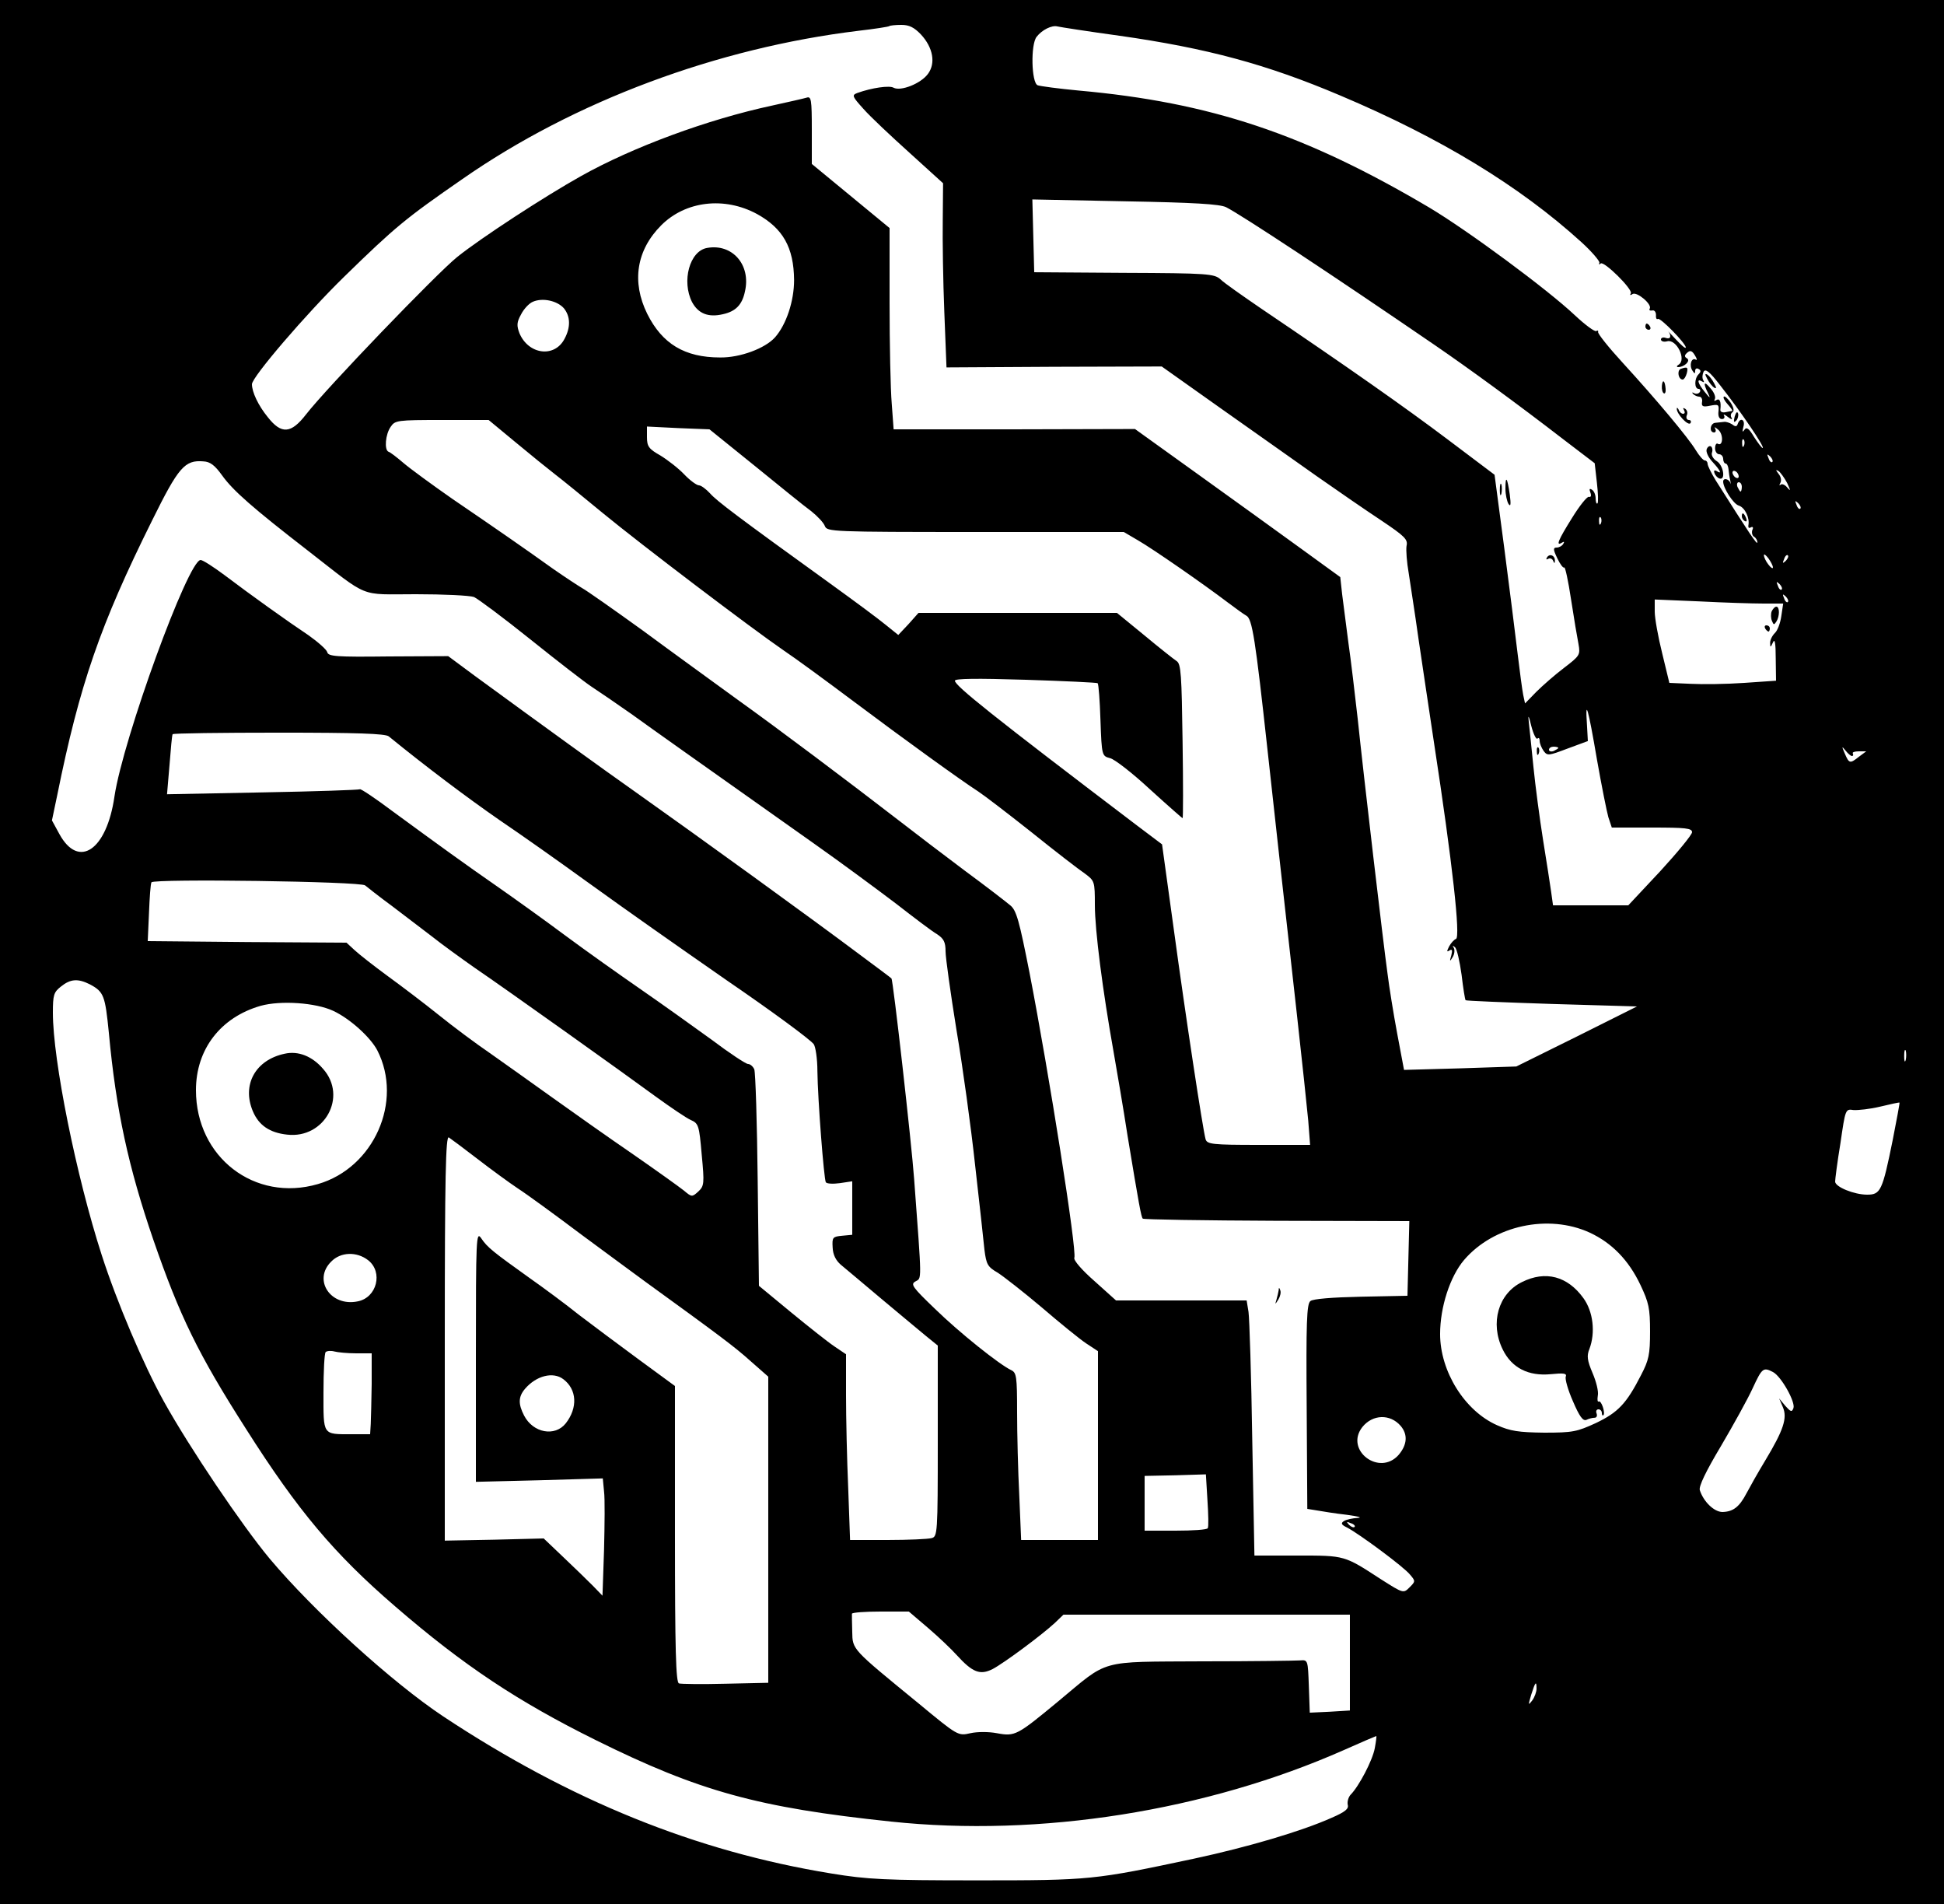 <?xml version="1.0" standalone="no"?>
<!DOCTYPE svg PUBLIC "-//W3C//DTD SVG 20010904//EN"
 "http://www.w3.org/TR/2001/REC-SVG-20010904/DTD/svg10.dtd">
<svg version="1.0" xmlns="http://www.w3.org/2000/svg"
 width="625pt" height="612pt" viewBox="0 0 625 612"
 preserveAspectRatio="xMidYMid meet">

<g transform="translate(0,612) scale(0.1,-0.1)"
fill="#000000" stroke="none">
<path d="M0 3060 l0 -3060 3125 0 3125 0 0 3060 0 3060 -3125 0 -3125 0 0
-3060z m2961 2949 c39 -42 48 -93 22 -127 -23 -31 -87 -56 -110 -44 -13 8 -70
0 -117 -17 -18 -7 -16 -11 20 -51 21 -24 88 -87 148 -141 l108 -98 -1 -118
c-1 -64 1 -197 5 -296 l7 -178 346 2 346 1 189 -134 c104 -73 243 -172 310
-219 67 -47 160 -111 207 -142 76 -51 86 -61 81 -82 -2 -14 1 -53 7 -87 5 -35
20 -128 31 -208 12 -80 34 -230 50 -335 60 -391 86 -628 71 -633 -6 -2 -16
-13 -22 -24 -8 -16 -8 -19 1 -13 9 5 10 1 6 -16 -6 -20 -5 -21 4 -6 6 9 8 23
4 30 -5 8 -4 9 4 2 6 -5 15 -45 21 -88 5 -43 11 -80 13 -82 1 -2 126 -7 277
-12 l274 -8 -194 -97 -194 -96 -181 -6 -180 -5 -22 117 c-12 64 -26 151 -31
192 -14 100 -77 638 -96 820 -9 80 -22 190 -30 245 -7 55 -16 125 -20 155 l-6
55 -124 90 c-69 50 -217 157 -330 238 l-206 148 -388 -1 -388 0 -6 82 c-4 46
-7 191 -7 324 l0 241 -125 103 -125 103 0 109 c0 100 -2 109 -17 104 -10 -3
-59 -14 -109 -25 -210 -45 -450 -134 -616 -227 -118 -66 -322 -199 -398 -260
-66 -53 -420 -421 -486 -506 -48 -62 -79 -65 -123 -9 -31 38 -51 81 -51 106 0
23 174 226 296 345 165 161 198 188 380 314 360 251 820 422 1274 477 52 6 97
13 99 15 2 2 20 4 39 4 25 0 41 -8 63 -31z m639 -4 c280 -40 471 -91 709 -192
322 -136 577 -291 776 -472 33 -30 58 -60 57 -65 -2 -6 0 -8 4 -3 10 10 105
-84 97 -96 -4 -6 -1 -7 6 -2 14 8 63 -33 55 -47 -3 -5 0 -7 8 -6 7 2 12 -5 12
-14 -1 -10 2 -16 6 -13 8 5 90 -79 90 -92 -1 -5 -15 8 -33 27 -18 19 -29 31
-24 26 12 -16 8 -28 -8 -22 -8 3 -15 0 -15 -5 0 -6 9 -9 20 -6 30 8 63 -59 37
-75 -7 -4 -7 -8 -2 -8 20 0 41 20 29 28 -9 5 -9 10 0 18 10 9 16 7 25 -8 7
-11 8 -17 3 -14 -14 8 -22 -18 -11 -35 7 -11 9 -11 9 -1 0 7 5 10 11 6 8 -4 8
-9 0 -17 -14 -14 -14 -47 0 -47 5 0 7 -5 4 -10 -4 -6 -12 -7 -18 -4 -7 4 -8 3
-4 -2 5 -5 14 -9 20 -9 7 0 11 -8 9 -18 -2 -13 3 -16 26 -11 27 5 29 4 27 -18
-2 -15 2 -25 11 -25 7 0 10 5 7 11 -4 6 2 4 12 -4 10 -8 16 -10 12 -3 -4 6 -3
14 3 18 6 4 4 15 -6 31 -9 13 -19 22 -22 19 -3 -3 3 -14 13 -25 10 -11 16 -20
14 -21 -2 0 -12 -2 -22 -4 -10 -2 -17 2 -16 8 3 26 -2 38 -13 31 -6 -4 -8 -3
-5 3 4 6 -2 22 -13 34 -21 26 -26 20 -9 -14 9 -19 7 -18 -10 3 -23 28 -27 45
-9 34 7 -4 8 -3 4 4 -4 7 -3 18 1 27 6 11 19 1 53 -43 67 -85 146 -202 137
-202 -3 0 -15 16 -28 36 -16 27 -24 33 -31 22 -6 -9 -7 -6 -3 10 7 23 -10 32
-18 10 -3 -10 -8 -10 -18 -2 -8 5 -20 9 -26 8 -7 -1 -20 -2 -28 -3 -17 -1 -21
-31 -4 -31 5 0 7 6 3 13 -4 6 1 4 11 -5 17 -16 14 -55 -3 -44 -4 2 -8 -4 -8
-15 0 -10 6 -19 13 -19 7 0 13 -7 13 -15 0 -8 4 -15 8 -15 4 0 8 -8 9 -17 1
-10 3 -27 6 -38 2 -11 2 -14 0 -7 -5 13 -23 17 -23 4 0 -21 33 -72 50 -77 20
-6 36 -40 31 -64 -1 -7 2 -10 8 -6 6 3 9 0 5 -8 -3 -8 -1 -18 5 -22 6 -3 11
-12 11 -18 0 -11 -25 27 -134 199 -14 23 -26 47 -26 53 0 6 -4 11 -9 11 -5 0
-18 15 -29 33 -24 40 -127 163 -235 281 -45 49 -81 94 -79 99 1 4 -1 6 -6 3
-5 -3 -36 20 -68 50 -89 84 -345 273 -469 347 -401 237 -704 338 -1127 376
-64 6 -124 14 -132 17 -20 8 -23 132 -3 156 17 22 49 38 67 33 8 -2 98 -16
200 -30z m342 -551 c51 -26 342 -218 672 -444 108 -74 263 -187 412 -302 l101
-77 7 -62 c4 -34 5 -64 2 -67 -3 -3 -6 4 -6 16 0 11 -5 24 -12 28 -8 5 -9 2
-5 -9 4 -10 2 -16 -5 -14 -6 1 -30 -29 -54 -68 -45 -72 -53 -92 -32 -79 7 4 8
3 4 -4 -4 -7 -14 -12 -21 -12 -12 0 -12 -6 2 -35 9 -19 19 -32 22 -29 3 3 13
-43 22 -103 9 -59 20 -124 24 -144 6 -34 4 -37 -47 -76 -29 -22 -69 -57 -89
-77 l-36 -37 -6 28 c-3 15 -11 75 -18 133 -7 58 -26 211 -43 340 l-31 234
-150 113 c-138 104 -319 231 -600 421 -60 41 -120 83 -131 94 -20 18 -40 20
-310 21 l-289 2 -3 117 -3 117 298 -6 c222 -4 305 -9 325 -19z m-1508 -22 c83
-46 118 -107 119 -212 0 -68 -25 -143 -61 -184 -32 -36 -113 -66 -177 -65
-114 0 -186 44 -234 140 -51 103 -35 205 45 285 78 78 203 93 308 36z m-621
-303 c21 -26 22 -61 2 -98 -32 -62 -116 -51 -145 18 -9 24 -9 35 5 60 9 18 26
36 38 41 32 14 79 3 100 -21z m-155 -431 c48 -40 105 -86 127 -103 21 -16 91
-73 154 -125 123 -101 472 -366 581 -441 36 -24 137 -98 225 -164 164 -123
347 -255 400 -289 17 -11 93 -69 170 -130 77 -62 155 -122 173 -134 31 -23 32
-25 32 -101 0 -81 25 -275 60 -471 11 -63 32 -185 45 -270 37 -224 44 -262 49
-267 3 -3 196 -6 431 -7 l426 -1 -3 -120 -3 -120 -149 -3 c-94 -2 -155 -7
-163 -14 -12 -9 -14 -70 -12 -340 l2 -328 31 -5 c17 -3 60 -10 96 -14 36 -5
52 -9 35 -10 -16 -1 -36 -5 -44 -10 -11 -7 -9 -12 10 -21 40 -21 183 -127 202
-151 18 -21 18 -22 -1 -41 -20 -20 -20 -20 -91 25 -120 78 -116 77 -269 77
l-139 0 -7 373 c-3 204 -9 389 -12 410 l-6 37 -210 0 -210 0 -69 62 c-40 35
-68 67 -65 75 9 22 -81 591 -144 916 -33 167 -42 201 -62 217 -13 11 -79 62
-147 112 -68 51 -160 121 -205 156 -171 132 -396 301 -526 394 -74 54 -211
153 -303 221 -93 67 -181 129 -196 137 -15 9 -56 36 -92 61 -88 63 -183 129
-324 225 -66 46 -137 98 -158 116 -21 18 -43 35 -48 36 -14 6 -10 56 7 80 14
21 21 22 165 22 l150 0 87 -72z m768 -75 c80 -65 161 -131 182 -146 20 -16 40
-37 44 -48 7 -18 22 -19 484 -19 l477 0 46 -27 c47 -27 210 -140 289 -200 24
-18 50 -37 59 -42 19 -10 29 -75 68 -431 26 -239 43 -389 95 -855 16 -143 32
-295 36 -337 l6 -78 -165 0 c-149 0 -166 2 -171 18 -9 32 -64 394 -102 673
l-38 275 -81 61 c-465 353 -585 449 -585 465 0 7 68 8 228 3 125 -4 229 -9
231 -11 3 -3 7 -56 9 -119 4 -115 5 -115 31 -122 14 -3 72 -48 128 -100 56
-51 104 -93 105 -93 2 0 2 111 0 247 -3 214 -5 249 -19 258 -9 6 -56 43 -104
83 l-88 72 -319 0 -319 0 -32 -36 -33 -35 -41 33 c-23 19 -100 76 -172 128
-305 220 -371 270 -392 294 -13 14 -29 26 -36 26 -7 0 -29 16 -47 35 -19 20
-54 47 -77 61 -37 21 -43 29 -43 59 l0 34 100 -5 101 -4 145 -117z m3181 65
c-3 -8 -6 -5 -6 6 -1 11 2 17 5 13 3 -3 4 -12 1 -19z m91 -53 c-3 -3 -9 2 -12
12 -6 14 -5 15 5 6 7 -7 10 -15 7 -18z m-4984 -43 c35 -49 99 -105 276 -242
201 -156 161 -140 347 -140 89 0 173 -4 187 -9 13 -6 95 -67 181 -136 86 -69
175 -138 198 -153 23 -15 80 -54 127 -87 79 -57 188 -134 585 -415 88 -62 207
-150 265 -194 58 -45 117 -90 133 -99 21 -14 27 -25 27 -55 0 -20 16 -134 35
-252 20 -118 47 -314 60 -435 14 -121 27 -243 30 -272 6 -47 10 -55 43 -74 20
-13 84 -63 142 -112 57 -49 121 -101 142 -115 l38 -25 0 -303 0 -304 -123 0
-124 0 -6 143 c-4 78 -7 199 -7 268 0 115 -2 127 -19 135 -38 18 -166 120
-245 197 -73 70 -79 79 -63 88 21 12 21 -8 -4 329 -8 112 -68 644 -73 645 0 1
-46 35 -101 76 -156 117 -514 376 -730 529 -91 64 -282 202 -509 368 l-85 63
-193 -1 c-167 -2 -193 0 -196 14 -2 8 -29 32 -60 54 -69 46 -185 129 -271 194
-35 26 -69 48 -76 48 -40 0 -249 -574 -277 -760 -25 -173 -115 -234 -177 -121
l-24 44 17 81 c72 356 138 547 305 883 85 172 105 195 165 190 22 -1 37 -13
60 -45z m4876 -3 c0 -6 -4 -7 -10 -4 -5 3 -10 11 -10 16 0 6 5 7 10 4 6 -3 10
-11 10 -16z m156 -22 c11 -24 11 -27 1 -15 -8 10 -18 14 -22 10 -5 -4 -5 -1
-1 6 4 7 2 20 -6 29 -9 12 -10 15 0 9 6 -4 19 -22 28 -39z m-146 -12 c0 -8 -2
-15 -4 -15 -2 0 -6 7 -10 15 -3 8 -1 15 4 15 6 0 10 -7 10 -15z m188 -70 c-3
-3 -9 2 -12 12 -6 14 -5 15 5 6 7 -7 10 -15 7 -18z m-641 -47 c-3 -8 -6 -5 -6
6 -1 11 2 17 5 13 3 -3 4 -12 1 -19z m553 -142 c0 -5 -7 -1 -15 10 -8 10 -14
24 -14 29 0 6 6 1 14 -9 8 -11 15 -24 15 -30z m41 21 c-10 -9 -11 -8 -5 6 3
10 9 15 12 12 3 -3 0 -11 -7 -18z m-13 -92 c-3 -3 -9 2 -12 12 -6 14 -5 15 5
6 7 -7 10 -15 7 -18z m20 -40 c-3 -3 -9 2 -12 12 -6 14 -5 15 5 6 7 -7 10 -15
7 -18z m-79 -5 l64 0 -6 -40 c-3 -22 -12 -47 -21 -55 -9 -9 -16 -24 -15 -33 0
-14 2 -13 9 3 6 14 9 -2 9 -52 l1 -71 -102 -7 c-57 -4 -134 -5 -172 -3 l-69 3
-23 95 c-13 52 -24 113 -24 134 l0 39 143 -6 c78 -4 171 -7 206 -7z m-535
-500 c15 -85 32 -170 37 -187 l11 -33 129 0 c108 0 129 -2 129 -15 0 -8 -46
-64 -102 -125 l-103 -110 -121 0 -121 0 -6 43 c-3 23 -15 98 -26 167 -11 69
-25 175 -31 235 -6 61 -13 126 -15 145 -3 24 0 21 8 -13 7 -27 16 -45 20 -41
4 4 7 1 7 -7 0 -9 6 -23 13 -33 12 -16 16 -15 77 8 l65 24 -3 54 c-6 87 4 52
32 -112z m-3884 73 c119 -97 252 -197 356 -269 71 -48 194 -135 274 -193 154
-111 277 -197 455 -321 152 -104 268 -190 281 -206 6 -8 12 -47 12 -87 1 -90
21 -347 27 -357 3 -5 23 -6 45 -3 l40 6 0 -86 0 -86 -32 -3 c-31 -3 -33 -5
-31 -38 1 -23 10 -41 26 -55 13 -11 72 -60 131 -110 59 -49 123 -103 144 -120
l37 -30 0 -307 c0 -299 -1 -307 -20 -312 -11 -3 -74 -6 -141 -6 l-121 0 -6
167 c-4 91 -7 226 -7 298 l0 132 -37 25 c-21 14 -84 64 -140 110 l-103 85 -4
339 c-2 186 -7 347 -11 357 -4 9 -13 17 -20 17 -7 0 -60 35 -117 78 -58 42
-160 115 -228 162 -68 47 -178 125 -244 174 -67 50 -165 120 -218 157 -108 75
-181 128 -334 240 -56 42 -105 75 -107 72 -3 -2 -143 -7 -312 -10 l-308 -6 8
94 c4 52 8 96 10 99 2 3 155 5 342 5 250 0 342 -3 353 -12z m3760 -37 c0 -2
-7 -6 -15 -10 -8 -3 -15 -1 -15 4 0 6 7 10 15 10 8 0 15 -2 15 -4z m944 -26
c4 0 5 3 3 8 -3 4 6 7 19 7 l24 0 -23 -17 c-29 -23 -32 -23 -46 10 -10 23 -10
25 2 10 8 -10 17 -18 21 -18z m-4780 -416 c6 -5 45 -36 86 -66 41 -31 100 -76
130 -99 30 -24 91 -68 135 -99 110 -75 480 -339 585 -416 47 -34 97 -68 111
-74 25 -11 27 -18 35 -111 9 -94 8 -101 -11 -119 -20 -18 -21 -18 -46 3 -15
12 -89 65 -164 117 -76 52 -192 134 -259 182 -67 48 -157 112 -201 143 -44 30
-118 85 -165 123 -46 37 -120 93 -164 125 -45 33 -92 70 -106 83 l-26 24 -319
2 -320 3 4 90 c2 50 5 94 8 99 8 12 674 3 687 -10z m-885 -318 c45 -24 49 -36
61 -156 23 -249 63 -432 143 -665 85 -246 144 -367 298 -608 167 -263 283
-401 479 -570 221 -191 395 -306 645 -430 333 -165 522 -217 949 -262 479 -51
1014 34 1457 230 56 25 103 45 104 45 1 0 -1 -18 -5 -39 -7 -39 -51 -123 -78
-150 -7 -8 -11 -22 -9 -32 4 -13 -8 -23 -52 -42 -96 -43 -269 -94 -441 -131
-324 -69 -333 -70 -700 -70 -295 0 -351 3 -467 22 -436 71 -840 235 -1248 505
-164 109 -415 337 -558 507 -89 107 -256 354 -340 505 -66 119 -151 319 -200
471 -82 254 -157 626 -157 779 0 57 3 66 26 84 31 25 55 26 93 7z m782 -85
c54 -25 120 -85 142 -127 84 -164 -11 -378 -191 -430 -203 -59 -392 86 -392
302 0 131 79 234 208 271 65 18 177 10 233 -16z m5056 -158 c-3 -10 -5 -4 -5
12 0 17 2 24 5 18 2 -7 2 -21 0 -30z m-42 -258 c-33 -163 -39 -175 -82 -175
-42 0 -103 25 -103 42 0 7 7 63 17 123 16 110 16 111 42 107 14 -1 53 3 86 11
33 8 61 14 62 13 1 -1 -9 -55 -22 -121z m-4550 -60 c44 -34 103 -77 130 -95
28 -18 120 -85 205 -149 85 -63 178 -131 205 -151 236 -171 287 -209 337 -254
l58 -51 0 -492 0 -492 -137 -3 c-76 -2 -144 -1 -150 1 -10 2 -13 107 -13 480
l0 476 -116 85 c-64 47 -151 112 -193 144 -41 33 -114 87 -161 120 -113 81
-133 96 -153 126 -16 23 -17 5 -17 -379 l0 -404 204 5 204 6 4 -42 c3 -22 2
-107 0 -188 l-5 -147 -31 32 c-18 18 -60 59 -95 92 l-63 60 -159 -4 -159 -3 0
652 c0 518 3 650 13 644 6 -4 48 -35 92 -69z m3576 -237 c71 -33 125 -88 163
-168 27 -57 31 -75 31 -150 0 -74 -4 -92 -29 -140 -47 -92 -74 -120 -145 -154
-61 -28 -74 -31 -166 -31 -83 1 -109 5 -152 24 -104 46 -183 173 -183 293 0
87 32 185 77 238 95 111 271 149 404 88z m-3927 -89 c48 -38 28 -120 -34 -132
-87 -18 -145 69 -85 128 30 31 82 33 119 4z m-39 -299 l50 0 0 -98 c-1 -53 -2
-112 -3 -129 l-2 -33 -59 0 c-95 0 -91 -5 -91 134 0 68 3 126 7 130 4 4 17 5
28 2 11 -3 43 -6 70 -6z m4555 -60 c27 -14 73 -97 66 -116 -5 -14 -9 -12 -26
7 l-20 24 12 -28 c15 -35 2 -74 -57 -172 -23 -38 -50 -86 -60 -105 -23 -44
-43 -59 -77 -60 -27 0 -61 33 -73 70 -4 12 19 60 68 142 40 68 86 151 102 186
30 65 34 68 65 52z m-3889 -23 c44 -33 47 -92 8 -142 -35 -44 -105 -31 -134
25 -19 37 -19 60 3 86 36 42 90 56 123 31z m2692 -150 c24 -28 21 -61 -6 -93
-62 -71 -175 15 -117 89 33 41 89 43 123 4z m-621 -239 c3 -46 4 -86 1 -90 -2
-5 -49 -8 -104 -8 l-99 0 0 88 0 88 99 2 98 3 5 -83z m473 -86 c-3 -3 -11 0
-18 7 -9 10 -8 11 6 5 10 -3 15 -9 12 -12z m-1372 -324 c34 -29 76 -69 93 -88
51 -56 75 -65 115 -45 38 20 159 110 201 149 l27 26 461 0 460 0 0 -154 0
-154 -65 -4 -64 -3 -3 85 c-3 84 -3 85 -28 83 -14 -1 -155 -3 -315 -3 -337 -2
-298 8 -462 -128 -133 -110 -139 -114 -198 -103 -26 5 -63 5 -85 0 -40 -9 -40
-9 -167 96 -215 176 -212 172 -213 230 -1 28 -1 53 -1 58 1 4 42 7 92 7 l91 0
61 -52z m1957 -196 c0 -10 -6 -27 -14 -38 -13 -17 -13 -15 -3 19 13 41 17 46
17 19z"/>
<path d="M5290 5070 c0 -5 5 -10 11 -10 5 0 7 5 4 10 -3 6 -8 10 -11 10 -2 0
-4 -4 -4 -10z"/>
<path d="M5403 4934 c-12 -6 -7 -34 7 -34 4 0 10 9 13 20 5 20 2 22 -20 14z"/>
<path d="M5489 4902 c6 -12 16 -24 22 -28 8 -4 8 -1 0 14 -6 12 -16 24 -22 28
-8 4 -8 1 0 -14z"/>
<path d="M5343 4880 c-1 -11 2 -22 6 -24 4 -3 7 4 6 14 -2 27 -10 33 -12 10z"/>
<path d="M5391 4807 c-2 -16 37 -58 44 -47 3 5 1 10 -5 10 -7 0 -10 7 -7 15 4
8 1 17 -5 21 -7 4 -8 3 -4 -4 4 -7 3 -12 -3 -12 -5 0 -12 6 -14 13 -3 6 -6 8
-6 4z"/>
<path d="M5577 4781 c-4 -17 -3 -21 5 -13 5 5 8 16 6 23 -3 8 -7 3 -11 -10z"/>
<path d="M5487 4676 c-3 -8 5 -26 19 -41 26 -28 31 -41 13 -29 -7 4 -10 1 -7
-6 2 -8 10 -16 16 -18 21 -7 13 43 -9 56 -11 7 -18 19 -15 27 3 8 1 17 -3 20
-5 3 -11 -1 -14 -9z"/>
<path d="M5600 4461 c0 -6 4 -13 10 -16 6 -3 7 1 4 9 -7 18 -14 21 -14 7z"/>
<path d="M4840 4549 c0 -19 5 -41 10 -49 7 -10 8 -1 4 30 -8 56 -14 64 -14 19z"/>
<path d="M4822 4545 c0 -16 2 -22 5 -12 2 9 2 23 0 30 -3 6 -5 -1 -5 -18z"/>
<path d="M4974 4329 c-4 -7 -3 -9 4 -5 5 3 13 0 15 -6 4 -9 6 -10 6 -1 1 17
-16 25 -25 12z"/>
<path d="M2273 5323 c-56 -10 -82 -107 -48 -174 20 -37 52 -50 99 -39 41 9 62
30 71 73 20 86 -41 155 -122 140z"/>
<path d="M4111 1973 c-1 -6 -4 -20 -7 -30 -5 -17 -5 -17 6 0 6 10 9 23 6 30
-3 9 -5 9 -5 0z"/>
<path d="M5696 4155 c-3 -8 -3 -22 1 -31 5 -13 7 -13 14 -2 11 17 11 48 0 48
-5 0 -11 -7 -15 -15z"/>
<path d="M5675 4100 c3 -5 8 -10 11 -10 2 0 4 5 4 10 0 6 -5 10 -11 10 -5 0
-7 -4 -4 -10z"/>
<path d="M4941 3704 c0 -11 3 -14 6 -6 3 7 2 16 -1 19 -3 4 -6 -2 -5 -13z"/>
<path d="M915 2733 c-94 -20 -138 -100 -102 -185 19 -45 54 -69 110 -75 120
-14 195 122 116 211 -35 41 -80 59 -124 49z"/>
<path d="M4893 1999 c-76 -37 -103 -132 -62 -216 29 -60 83 -87 155 -80 41 4
52 3 48 -8 -3 -7 7 -43 23 -79 21 -49 32 -64 43 -60 8 4 20 7 27 7 6 0 9 6 6
14 -3 7 0 13 6 13 6 0 11 -5 11 -12 0 -6 2 -9 5 -7 7 8 -7 49 -15 44 -4 -2 -5
6 -3 19 3 13 -5 45 -17 73 -17 40 -19 55 -10 77 20 53 12 120 -19 163 -51 71
-122 90 -198 52z"/>
</g>
</svg>

